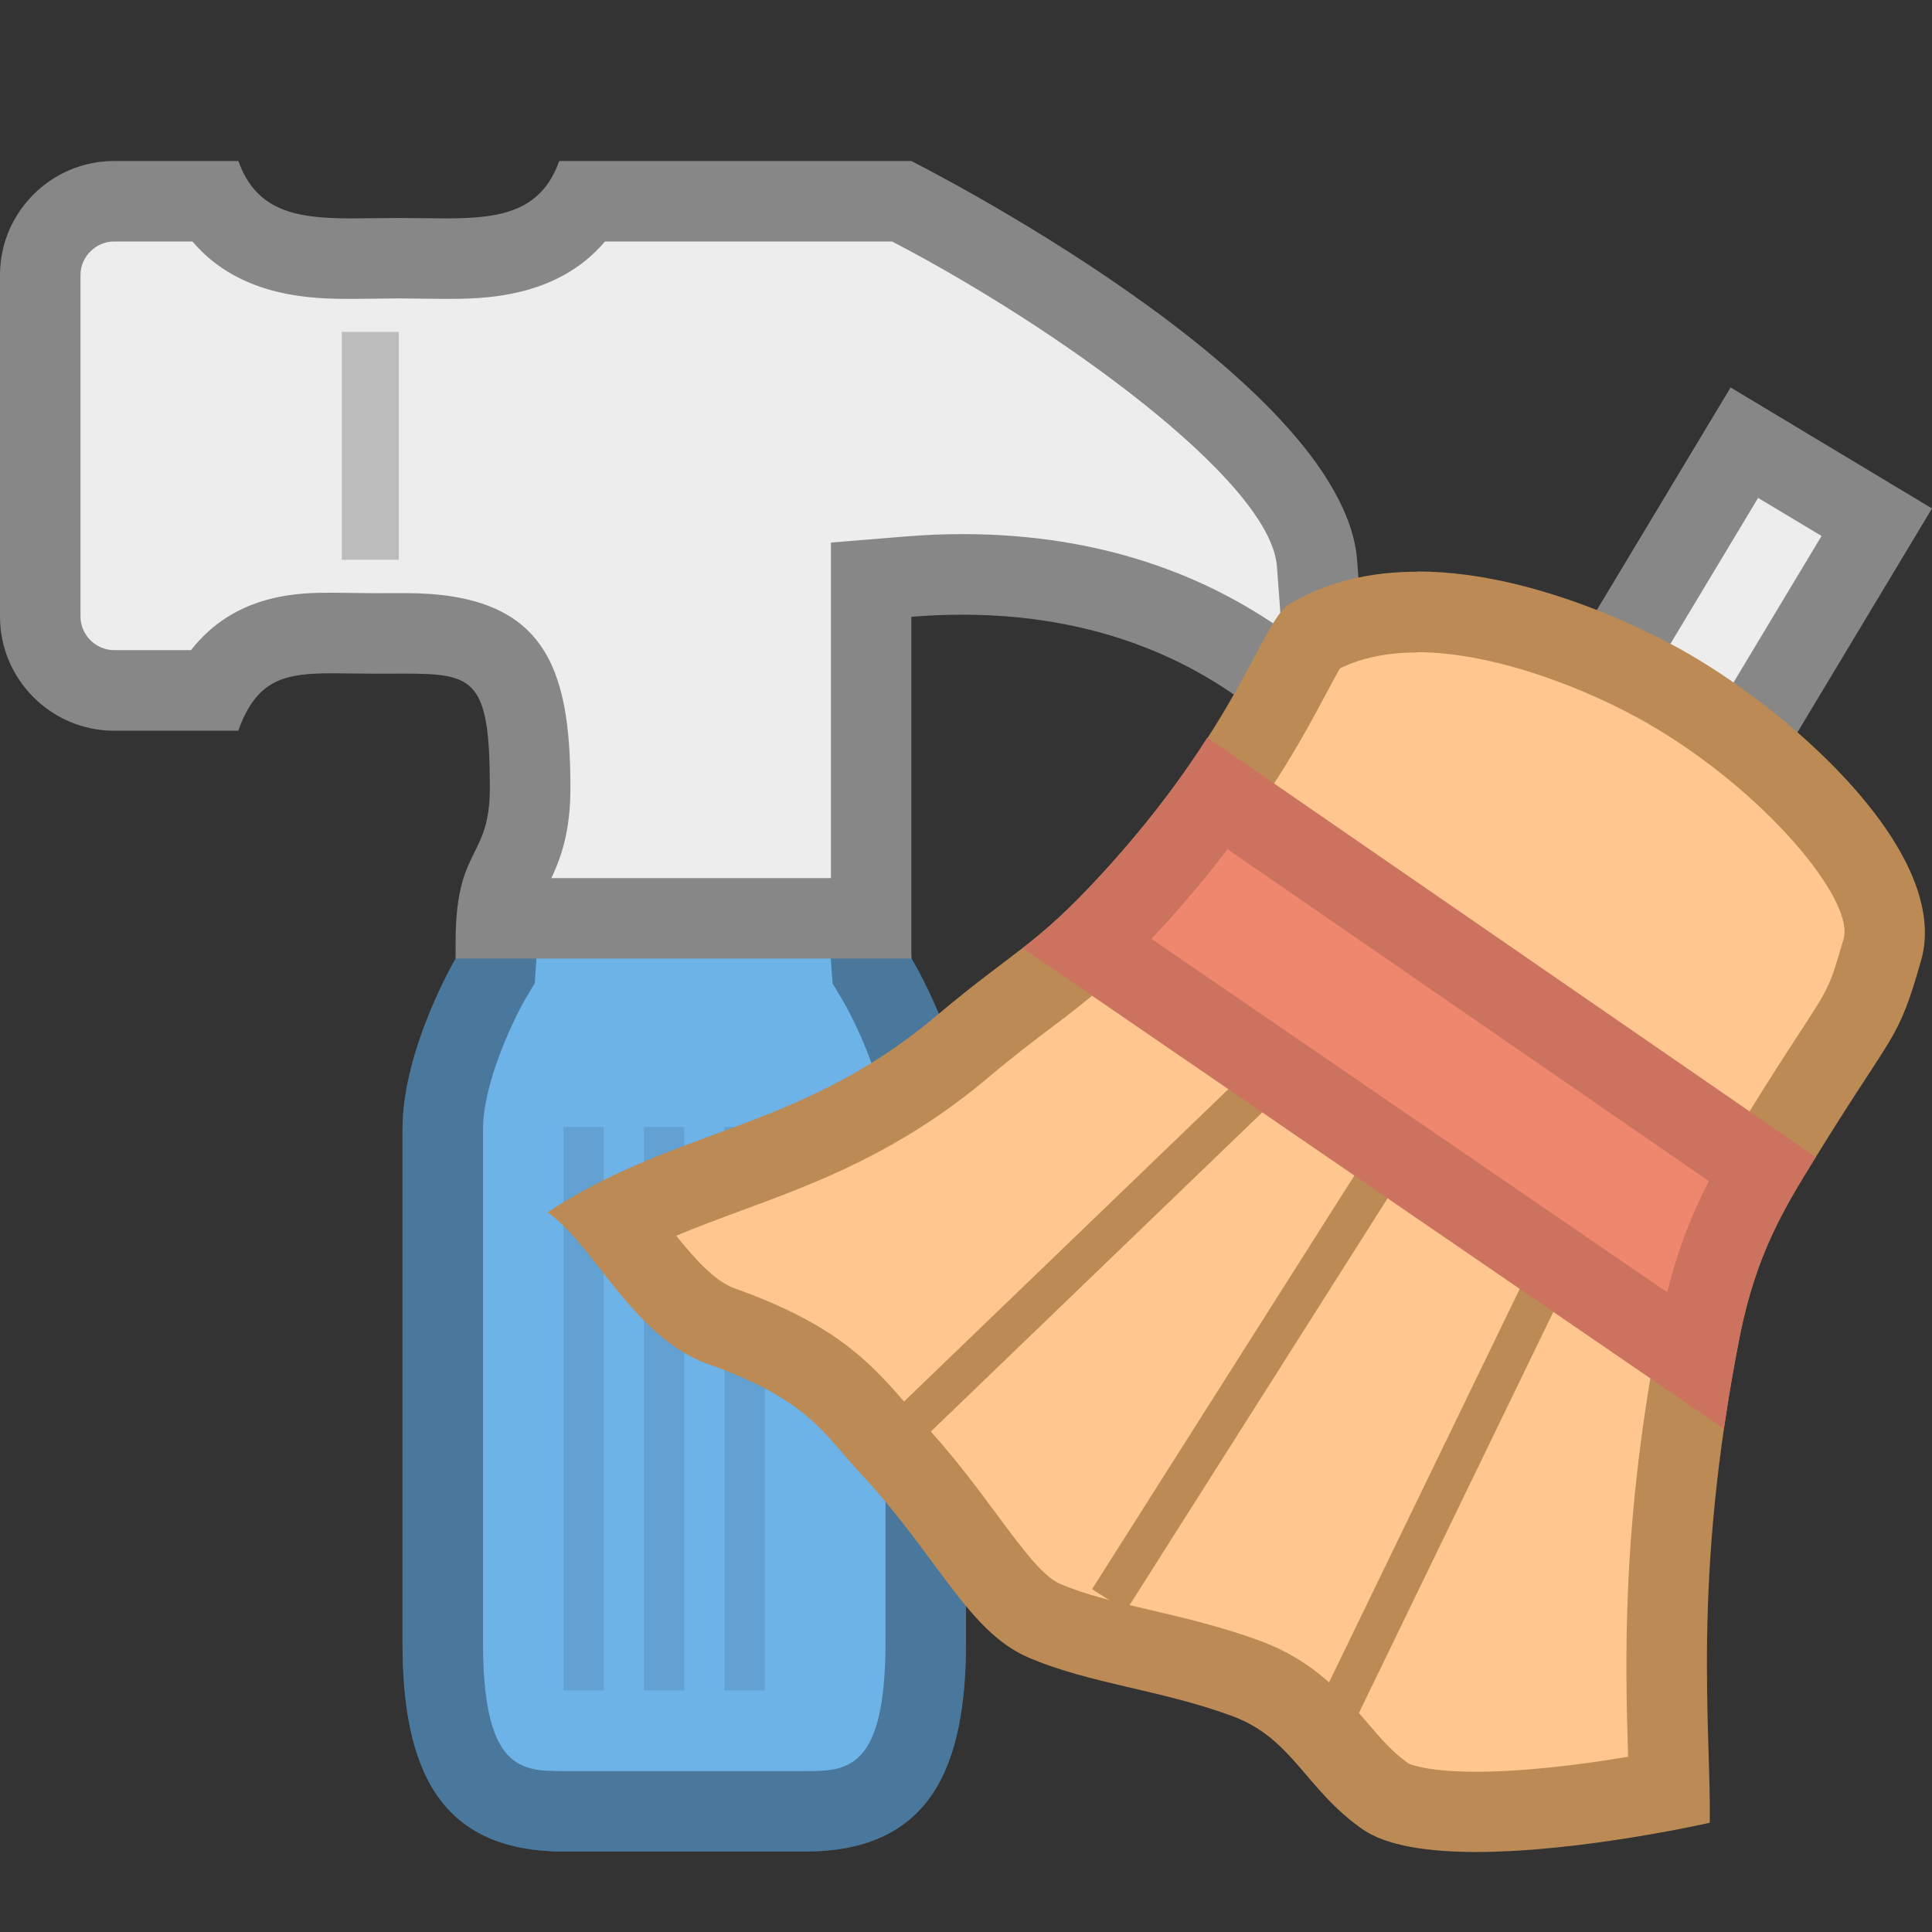<?xml version="1.0" encoding="UTF-8"?>
<!--

    Licensed to the Apache Software Foundation (ASF) under one
    or more contributor license agreements.  See the NOTICE file
    distributed with this work for additional information
    regarding copyright ownership.  The ASF licenses this file
    to you under the Apache License, Version 2.0 (the
    "License"); you may not use this file except in compliance
    with the License.  You may obtain a copy of the License at

      http://www.apache.org/licenses/LICENSE-2.0

    Unless required by applicable law or agreed to in writing,
    software distributed under the License is distributed on an
    "AS IS" BASIS, WITHOUT WARRANTIES OR CONDITIONS OF ANY
    KIND, either express or implied.  See the License for the
    specific language governing permissions and limitations
    under the License.

-->
<svg id="New_Vector" xmlns="http://www.w3.org/2000/svg" width="24" height="24" version="1.1" viewBox="0 0 24 24">
  <rect x="0" y="0" width="24" height="24" fill="#333333" stroke="none"/>
  <!-- Generator: Adobe Illustrator 29.0.0, SVG Export Plug-In . SVG Version: 2.1.0 Build 186)  -->
  <defs>
    <style>
      .st0 {
        fill: #d1d1d1;
      }

      .st0, .st1, .st2 {
        fill-rule: evenodd;
      }

      .st3 {
        fill: none;
        stroke: #bc8b55;
        stroke-miterlimit: 10;
        stroke-width: .5px;
      }

      .st2 {
        fill: #6db3e8;
      }

      .st4 {
        fill: #ffc78f;
      }

      .st5 {
        fill: #bcbcbc;
      }

      .st6 {
        fill: #878787;
      }

      .st7 {
        opacity: .33;
      }

      .st8 {
        opacity: .1;
      }

      .st9 {
        opacity: .15;
      }

      .st10 {
        fill: #bc8b55;
      }

      .st11 {
        fill: #ededed;
      }

      .st12 {
        fill: #ef876f;
      }
    </style>
  </defs>
  <g>
    <polygon class="st0" points="4.246 6.954 4.246 4.123 5.661 4.123 5.661 7.002 4.246 6.954"/>
    <g>
      <path class="st2" d="M7.195,9.863l-1.289.754-.204.69-.041.6s-.661,1.122-.661,2.123v6.369c0,1.557.443,2.601,2,2.601h3c1.557,0,2-1.044,2-2.601v-6.369c0-1.001-.677-2.123-.677-2.123l-.215-2.994-3.913.95Z"/>
      <g class="st7">
        <path d="M10.195,10.164l.13,1.815.018.239.122.204c.139.233.535,1.028.535,1.609v6.369c0,1.601-.486,1.601-1,1.601h-3c-.514,0-1,0-1-1.601v-6.369c0-.586.388-1.384.523-1.615l.12-.204.016-.236.033-.49.06-.204.821-.48,2.622-.637M11.108,8.913l-3.913.95-1.289.754-.204.69-.041.6s-.661,1.122-.661,2.123v6.369c0,1.557.443,2.601,2,2.601h3c1.557,0,2-1.044,2-2.601v-6.369c0-1.001-.677-2.123-.677-2.123l-.215-2.994h0Z"/>
      </g>
    </g>
    <g>
      <path class="st11" d="M6.172,11.408c.026-.308.096-.446.172-.602.108-.217.242-.486.242-1.021,0-1.522-.319-1.916-1.551-1.916l-.912-.005c-.556,0-1.122.062-1.485.713h-1.223c-.505,0-.915-.41-.915-.915V3.415c0-.505.41-.915.915-.915h1.232c.441.71,1.254.713,1.719.713.002,0,.587-.006.587-.006l.582.006c.465,0,1.282,0,1.725-.713h3.943c1.979,1.013,5.045,3.076,5.158,4.493.063.805.099,1.447.118,1.949-.832-.857-2.263-1.808-4.522-1.808-.217,0-.442.009-.676.028l-.459.037v4.207h-4.65Z"/>
      <path class="st6" d="M11.082,3c2.016,1.049,4.695,2.96,4.78,4.033.022.28.041.541.057.782-.924-.647-2.215-1.18-3.962-1.18-.23,0-.469.009-.716.03l-.919.075v4.168h-3.472c.13-.28.236-.598.236-1.123,0-1.531-.336-2.417-2.052-2.417h-.17s-.194.001-.194.001l-.287-.003-.259-.003c-.388,0-1.195,0-1.751.713h-.958c-.225,0-.415-.19-.415-.415V3.415c0-.225.19-.415.415-.415h.976c.603.713,1.534.713,1.982.713l.291-.003.289-.003.289.003.291.003c.448,0,1.379,0,1.982-.713h3.566M11.323,2h-4.376c-.229.643-.753.713-1.412.713-.184,0-.379-.005-.581-.005s-.396.005-.581.005c-.659,0-1.184-.07-1.412-.713h-1.545C.637,2,0,2.637,0,3.415v4.246C0,8.44.637,9.077,1.415,9.077h1.545c.229-.643.581-.713,1.164-.713.163,0,.344.005.546.005.133,0,.253-.001.363-.001.861,0,1.052.076,1.052,1.417,0,.917-.441.708-.425,1.988v.135h5.661v-4.246c.219-.018.431-.026.635-.026,3.754,0,5.027,2.857,5.027,2.857,0,0,.082-.927-.125-3.538-.179-2.263-5.536-4.954-5.536-4.954h0Z"/>
    </g>
    <g class="st8">
      <rect x="9" y="14" width=".5" height="7"/>
    </g>
    <rect class="st5" x="4.246" y="4.123" width=".708" height="2.831"/>
    <g class="st8">
      <polyline class="st1" points="8.5 14 8 14 8 21 8.5 21"/>
    </g>
    <g class="st8">
      <rect x="7" y="14" width=".5" height="7"/>
    </g>
  </g>
  <g>
    <rect class="st11" x="18.727" y="7.164" width="4.969" height="1.918" transform="translate(3.326 22.124) rotate(-59.009)"/>
    <path class="st6" d="M21.84,6.185l.788.473-2.045,3.403-.788-.473,2.045-3.403M21.498,4.813l-3.075,5.117,2.502,1.503,3.075-5.117-2.502-1.503h0Z"/>
  </g>
  <g>
    <path class="st4" d="M18.336,22.507c-.768,0-1.043-.134-1.126-.192-.249-.175-.419-.374-.6-.585-.271-.317-.577-.677-1.136-.882-.448-.165-.881-.266-1.3-.364-.434-.102-.843-.197-1.204-.353-.34-.146-.625-.532-.986-1.02-.256-.346-.546-.737-.926-1.145-.075-.08-.142-.158-.207-.234-.356-.415-.725-.844-1.892-1.26-.434-.155-.776-.591-1.107-1.013-.08-.103-.159-.202-.238-.298.468-.243.935-.416,1.422-.596.927-.342,1.886-.695,2.919-1.565.342-.288.592-.477.808-.64.405-.306.725-.548,1.286-1.159,1.144-1.245,1.676-2.243,1.993-2.839.101-.189.215-.402.265-.454.337-.196.784-.308,1.299-.308,1.396,0,2.842.794,3.117.953,1.457.842,2.907,2.38,2.66,3.244-.19.661-.229.722-.605,1.298-.16.244-.373.57-.67,1.054-.379.616-.765,1.243-.985,2.352-.483,2.438-.432,4.158-.397,5.297.005.155.009.301.012.438-.54.103-1.545.27-2.4.27Z"/>
    <path class="st10" d="M17.606,8.102h0c.983,0,2.159.478,2.867.887,1.451.838,2.567,2.192,2.429,2.672-.169.59-.183.612-.544,1.164-.161.247-.376.576-.682,1.074-.378.615-.806,1.311-1.044,2.508-.495,2.495-.442,4.25-.407,5.412,0,.001,0,.003,0,.004-.535.09-1.257.186-1.888.186-.641,0-.838-.102-.839-.102,0,0,0,0,0,0-.199-.139-.342-.307-.508-.501-.295-.345-.662-.775-1.342-1.025-.478-.175-.945-.285-1.358-.381-.412-.096-.801-.187-1.122-.325-.215-.093-.478-.447-.782-.858-.264-.356-.563-.76-.963-1.188-.07-.075-.132-.148-.193-.219-.46-.535-.906-.978-2.103-1.405-.244-.087-.488-.358-.727-.654.264-.111.533-.21.808-.312.922-.34,1.968-.726,3.068-1.653.335-.282.579-.466.79-.625.424-.321.759-.574,1.35-1.217,1.187-1.292,1.737-2.325,2.066-2.942.054-.102.118-.221.163-.299.268-.131.59-.198.959-.198M17.606,7.102c-.55,0-1.098.11-1.586.401-.346.206-.611,1.479-2.34,3.361-.824.897-1.062.924-2.047,1.754-1.703,1.434-3.216,1.379-4.832,2.442.576.397,1.062,1.552,1.991,1.883,1.259.449,1.438.869,1.902,1.365.942,1.008,1.328,1.958,2.079,2.281.761.328,1.638.399,2.53.727.757.278.91.909,1.622,1.407.301.21.828.283,1.413.283,1.307,0,2.901-.363,2.901-.363.02-1.146-.231-2.994.374-6.045.204-1.026.557-1.597.921-2.188,1.014-1.648,1.033-1.441,1.33-2.476.376-1.311-1.551-3.04-2.891-3.814-.241-.139-1.81-1.021-3.367-1.021h0Z"/>
  </g>
  <line class="st3" x1="11.301" y1="17.689" x2="15.664" y2="13.487"/>
  <line class="st3" x1="13.777" y1="19.875" x2="17.18" y2="14.509"/>
  <line class="st3" x1="16.426" y1="21.645" x2="19.285" y2="15.746"/>
  <g>
    <path class="st12" d="M22.533,14.412c.009-.014.015-.024.024-.038l-7.558-5.212c-.311.485-.721,1.052-1.319,1.703-.419.456-.686.687-.977.913l8.712,5.971c.053-.363.116-.744.196-1.149.204-1.026.557-1.597.921-2.188Z"/>
    <g class="st9">
      <path d="M15.249,10.549l5.979,4.123c-.195.378-.378.82-.518,1.381l-6.406-4.39c.037-.039.074-.079.113-.122.3-.327.576-.656.832-.992M14.999,9.162c-.311.485-.721,1.052-1.319,1.703-.419.456-.686.687-.977.913l8.712,5.971c.053-.363.116-.744.197-1.149.204-1.026.557-1.597.921-2.188.009-.014.015-.024.024-.038l-7.558-5.212h0Z"/>
    </g>
  </g>
  <description>Apache NetBeans Logo
  </description>
</svg>
